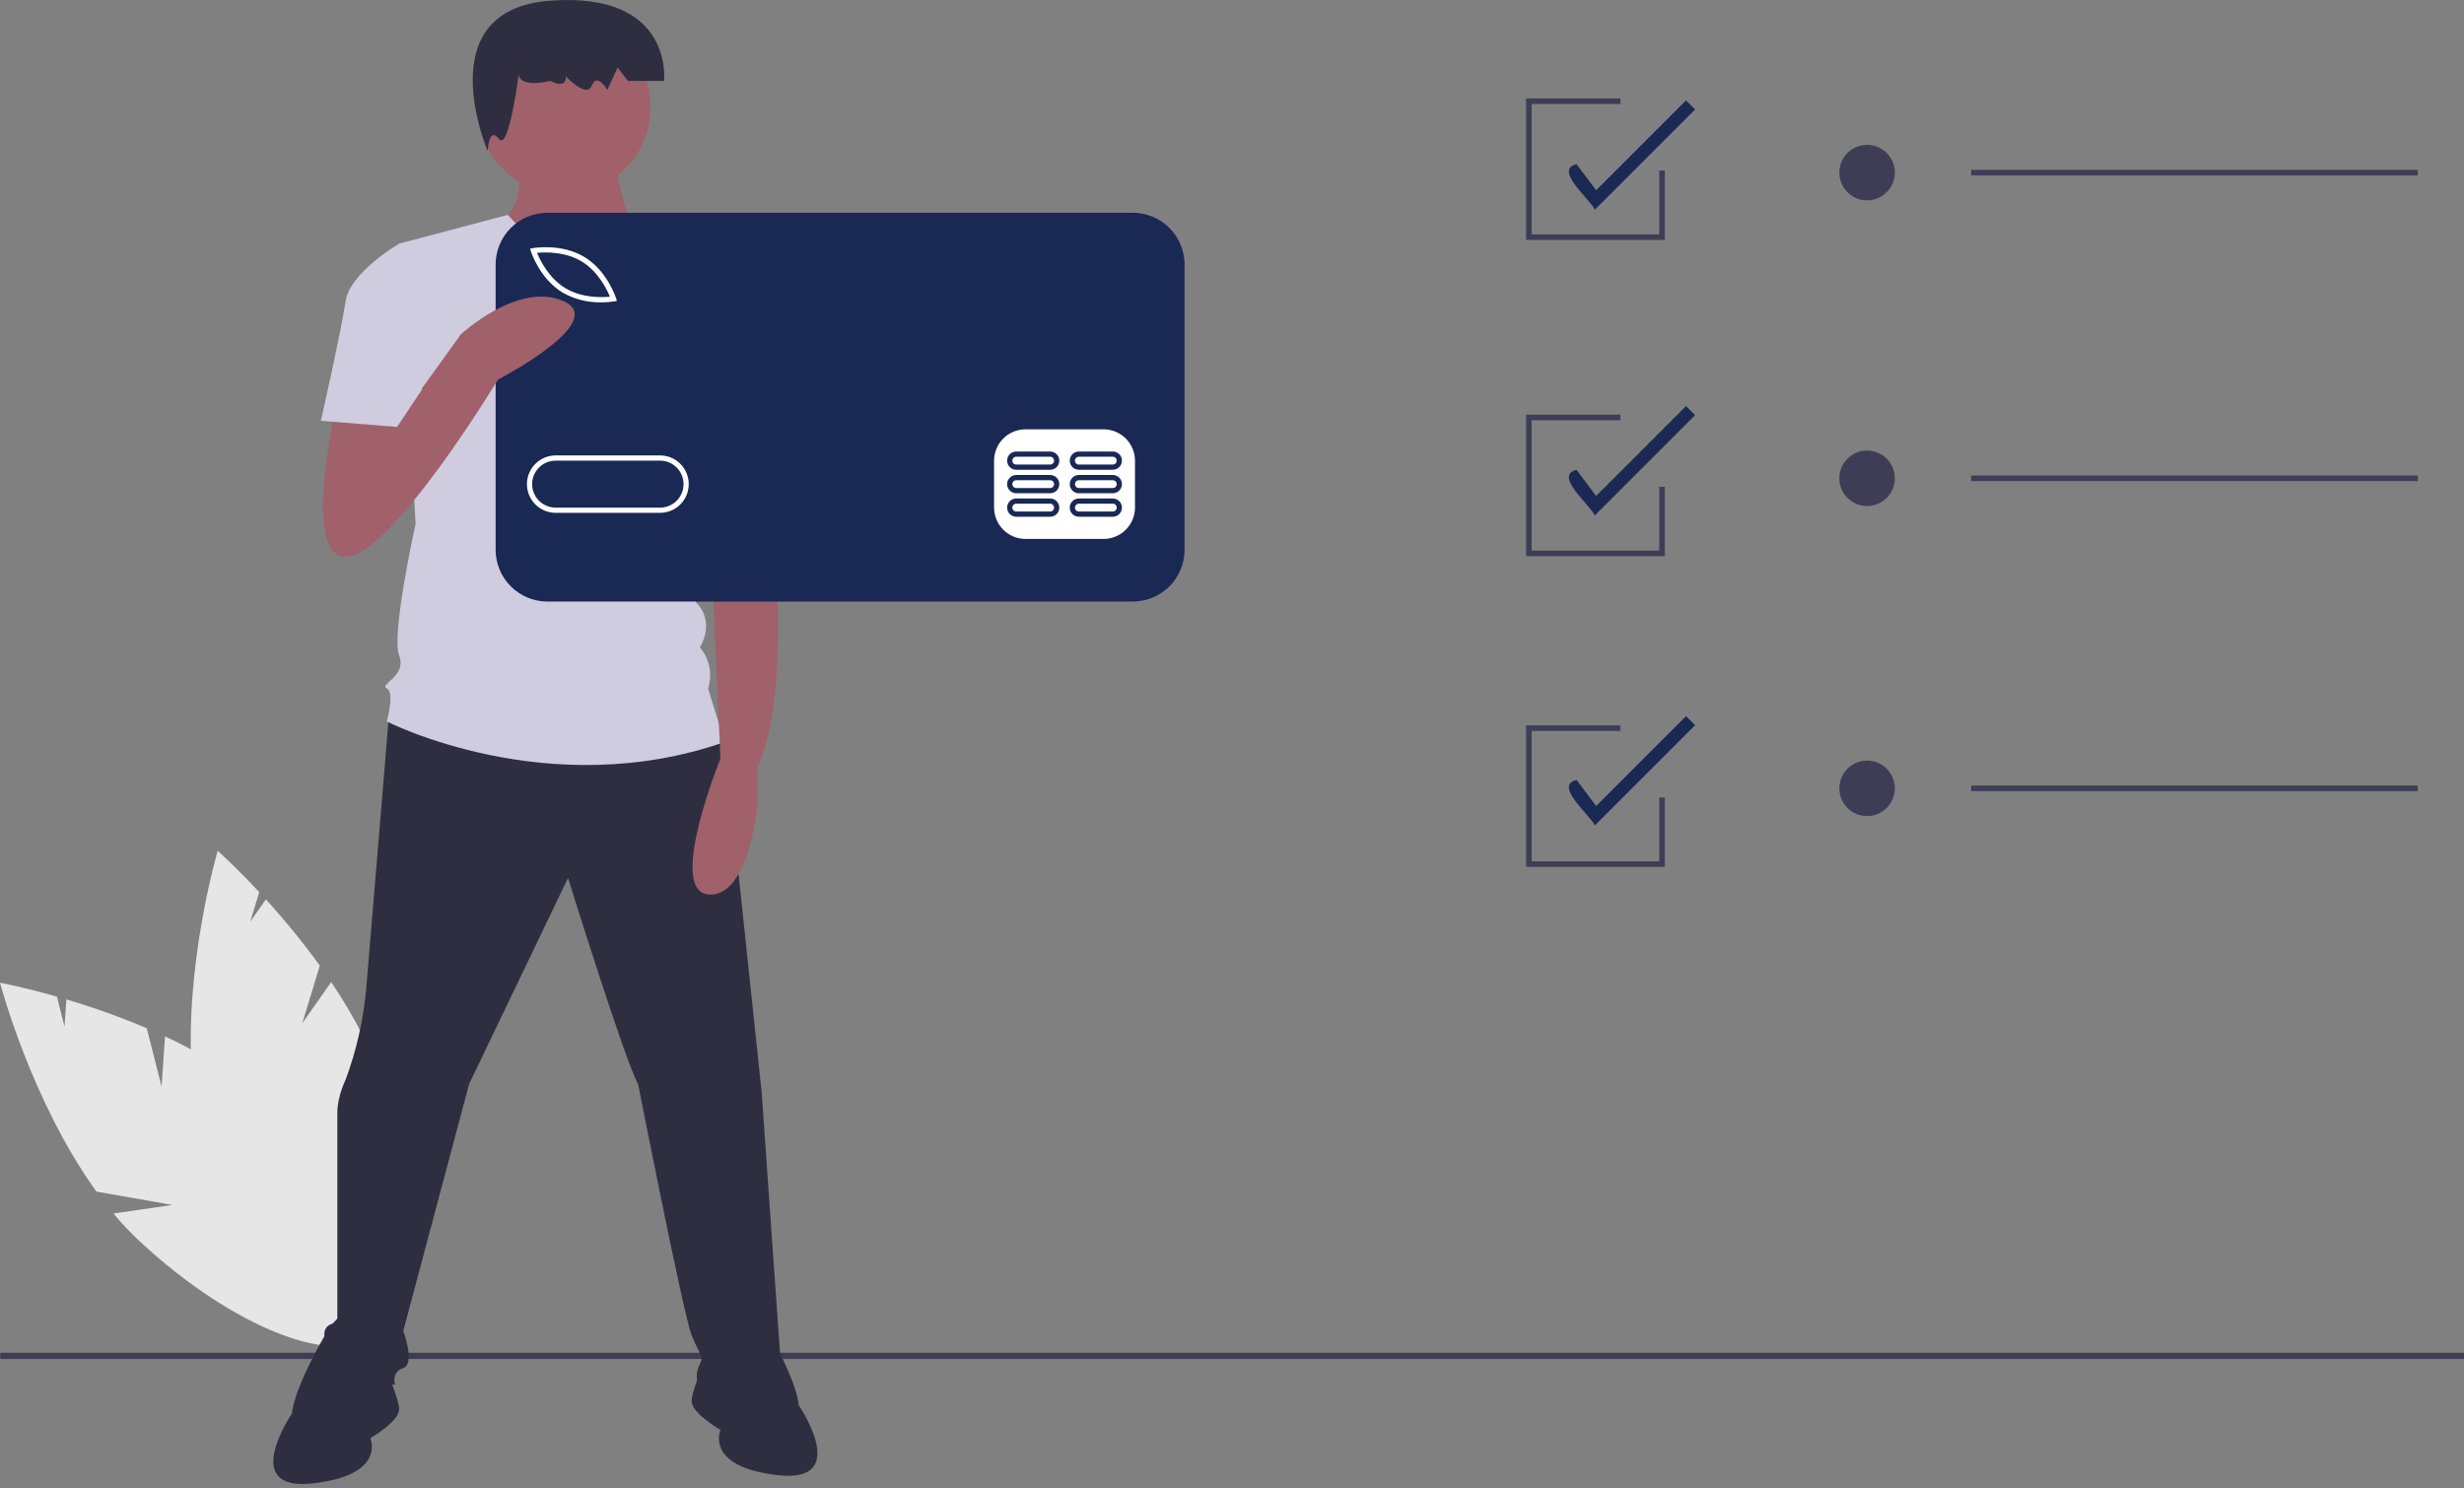 <svg width="250" height="151" viewBox="0 0 250 151" fill="none" xmlns="http://www.w3.org/2000/svg">
<rect x="0" y="0" width="250" height="151" fill="#808080" stroke="none"/>
<g clip-path="url(#clip0)">
<path d="M16.393 110.266L14.892 104.345C12.23 103.217 9.507 102.239 6.735 101.418L6.545 104.17L5.776 101.138C2.339 100.157 0 99.724 0 99.724C0 99.724 3.159 111.737 9.785 120.921L17.506 122.277L11.508 123.142C12.341 124.145 13.238 125.095 14.191 125.985C23.829 134.932 34.565 139.037 38.17 135.154C41.774 131.27 36.882 120.87 27.244 111.923C24.255 109.149 20.502 106.923 16.744 105.172L16.393 110.266Z" fill="#E6E6E6"/>
<path d="M30.671 103.836L32.447 97.991C30.751 95.649 28.925 93.405 26.976 91.269L25.392 93.527L26.301 90.534C23.865 87.917 22.087 86.338 22.087 86.338C22.087 86.338 18.582 98.254 19.506 109.541L25.415 114.693L19.833 112.333C20.029 113.623 20.305 114.899 20.66 116.154C24.287 128.795 31.355 137.858 36.448 136.397C41.541 134.936 42.73 123.504 39.103 110.863C37.979 106.944 35.916 103.098 33.605 99.656L30.671 103.836Z" fill="#E6E6E6"/>
<path d="M250 137.276H0.022V137.907H250V137.276Z" fill="#3F3D56"/>
<path d="M39.517 71.957C39.517 71.957 37.571 95.364 37.153 100.379C36.866 103.523 36.163 106.615 35.063 109.575C35.063 109.575 34.227 111.246 34.227 112.918V134.235C34.227 134.235 32.555 134.235 32.973 135.907C33.391 137.579 33.809 140.504 33.809 140.504H40.078C40.078 140.504 39.66 139.251 40.914 138.833C42.168 138.415 40.914 135.071 40.914 135.071L47.602 109.993L57.633 89.094C57.633 89.094 63.485 107.903 64.739 109.993C64.739 109.993 69.336 133.399 70.172 135.489C71.008 137.579 71.426 137.579 71.008 138.415C70.59 139.251 70.59 140.086 71.008 140.504C71.426 140.922 79.368 140.504 79.368 140.504L77.278 110.828L73.516 75.301L54.289 69.449L39.517 71.957Z" fill="#2F2E41"/>
<path d="M38.407 137.161C38.407 137.161 36.317 129.637 32.973 135.489C29.629 141.341 29.629 143.431 29.629 143.431C29.629 143.431 24.196 151.372 31.719 150.536C39.243 149.7 37.571 145.938 37.571 145.938C37.571 145.938 40.496 144.266 40.496 143.013C40.496 141.759 38.407 137.161 38.407 137.161Z" fill="#2F2E41"/>
<path d="M72.262 136.324C72.262 136.324 74.352 128.801 77.696 134.653C81.04 140.504 81.04 142.594 81.04 142.594C81.04 142.594 86.473 150.536 78.95 149.7C71.426 148.864 73.098 145.102 73.098 145.102C73.098 145.102 70.172 143.43 70.172 142.176C70.172 140.922 72.262 136.324 72.262 136.324Z" fill="#2F2E41"/>
<path d="M52.618 15.531C52.618 15.531 53.454 20.964 50.946 22.218C48.438 23.472 56.38 28.07 58.469 28.07C60.559 28.07 64.321 23.89 64.321 23.89C64.321 23.89 62.231 17.621 62.649 16.367L52.618 15.531Z" fill="#A0616A"/>
<path d="M57.215 19.711C62.063 19.711 65.993 15.781 65.993 10.933C65.993 6.086 62.063 2.156 57.215 2.156C52.368 2.156 48.438 6.086 48.438 10.933C48.438 15.781 52.368 19.711 57.215 19.711Z" fill="#A0616A"/>
<path d="M74.352 28.906L63.903 22.576C63.903 22.576 57.958 29.324 51.526 21.801L40.496 24.727L42.168 53.149C42.168 53.149 39.66 64.434 40.496 66.524C41.332 68.614 38.406 69.45 39.242 69.868C40.078 70.285 39.242 73.211 39.242 73.211C39.242 73.211 55.543 81.571 73.516 75.301L71.844 69.868C72.072 69.157 72.114 68.401 71.968 67.669C71.822 66.938 71.491 66.256 71.008 65.688C71.008 65.688 72.68 63.18 70.59 61.09C70.59 61.09 71.426 57.328 69.336 55.657L68.918 49.805L70.172 46.879L74.352 28.906Z" fill="#CFCCE0"/>
<path d="M52.723 6.858C52.723 6.858 51.677 9.122 55.863 8.216C55.863 8.216 57.432 9.122 57.432 7.763C57.432 7.763 59.525 10.028 60.048 8.669C60.572 7.31 61.618 9.122 61.618 9.122L62.664 6.858L63.711 8.216H67.374C67.374 8.216 68.42 -0.842 55.863 0.064C43.305 0.97 49.483 15.322 49.483 15.322C49.483 15.322 49.584 12.746 50.63 14.104C51.677 15.463 52.723 6.858 52.723 6.858Z" fill="#2F2E41"/>
<path d="M78.114 45.625L78.531 54.402C78.531 54.402 80.203 70.703 76.86 77.809V81.571C76.86 81.571 76.024 91.184 71.844 90.766C67.664 90.348 73.098 76.973 73.098 76.973L72.262 58.582L71.426 48.133L78.114 45.625Z" fill="#A0616A"/>
<path d="M69.754 29.324L73.924 28.646C76.927 31.532 78.973 35.27 79.786 39.355C81.04 46.043 81.458 47.297 81.458 47.297L71.426 49.804L65.993 39.355L69.754 29.324Z" fill="#CFCCE0"/>
<path d="M117.762 24.554H51.802V57.319H117.762V24.554Z" fill="white"/>
<path d="M59.004 26.524C57.31 25.505 55.267 25.583 54.49 25.661C54.786 26.383 55.673 28.225 57.368 29.245C59.066 30.267 61.107 30.186 61.883 30.109C61.587 29.387 60.699 27.544 59.004 26.524Z" fill="#1A2854"/>
<path d="M66.967 46.746H56.376C56.063 46.745 55.752 46.807 55.463 46.926C55.174 47.046 54.911 47.221 54.689 47.443C54.468 47.664 54.292 47.927 54.172 48.216C54.052 48.505 53.99 48.816 53.99 49.129C53.99 49.442 54.052 49.752 54.172 50.041C54.292 50.331 54.468 50.593 54.689 50.815C54.911 51.036 55.174 51.211 55.463 51.331C55.752 51.451 56.063 51.512 56.376 51.512H66.967C67.28 51.512 67.59 51.451 67.88 51.331C68.169 51.211 68.432 51.036 68.654 50.815C68.875 50.593 69.051 50.331 69.171 50.041C69.291 49.752 69.353 49.442 69.353 49.129C69.353 48.816 69.291 48.505 69.171 48.216C69.051 47.927 68.875 47.664 68.654 47.443C68.432 47.221 68.169 47.046 67.88 46.926C67.59 46.807 67.28 46.745 66.967 46.746Z" fill="#1A2854"/>
<path d="M114.928 21.591H55.546C54.855 21.591 54.172 21.727 53.533 21.992C52.895 22.256 52.315 22.643 51.827 23.132C51.338 23.62 50.951 24.2 50.687 24.838C50.422 25.477 50.286 26.161 50.286 26.852V55.784C50.286 57.179 50.84 58.517 51.827 59.503C52.813 60.49 54.151 61.044 55.546 61.044H114.928C116.323 61.044 117.661 60.49 118.648 59.503C119.634 58.517 120.188 57.179 120.188 55.784V26.852C120.188 26.161 120.052 25.477 119.788 24.838C119.524 24.2 119.136 23.62 118.648 23.132C118.159 22.643 117.579 22.256 116.941 21.992C116.303 21.727 115.619 21.591 114.928 21.591ZM54.077 25.18C54.194 25.158 56.975 24.685 59.278 26.071C61.58 27.456 62.464 30.134 62.501 30.248L62.594 30.537L62.295 30.59C61.869 30.656 61.438 30.688 61.007 30.684C59.638 30.71 58.287 30.37 57.095 29.698C54.792 28.313 53.908 25.635 53.871 25.521L53.778 25.233L54.077 25.18ZM66.967 52.041H56.376C55.604 52.041 54.863 51.734 54.317 51.188C53.77 50.642 53.464 49.901 53.464 49.129C53.464 48.356 53.77 47.615 54.317 47.069C54.863 46.523 55.604 46.216 56.376 46.216H66.967C67.74 46.216 68.481 46.523 69.027 47.069C69.573 47.615 69.88 48.356 69.88 49.129C69.88 49.901 69.573 50.642 69.027 51.188C68.481 51.734 67.74 52.041 66.967 52.041ZM115.158 51.512C115.155 52.353 114.82 53.16 114.224 53.756C113.629 54.351 112.822 54.687 111.98 54.689H104.037C103.195 54.687 102.388 54.351 101.793 53.756C101.197 53.16 100.862 52.353 100.859 51.512V46.746C100.862 45.904 101.197 45.097 101.793 44.502C102.388 43.906 103.195 43.571 104.037 43.568H111.98C112.822 43.571 113.629 43.906 114.224 44.502C114.82 45.097 115.155 45.904 115.158 46.746V51.512Z" fill="#1A2854"/>
<path d="M106.552 50.585H103.11C102.864 50.585 102.628 50.683 102.455 50.856C102.281 51.03 102.183 51.266 102.183 51.512C102.183 51.758 102.281 51.993 102.455 52.167C102.628 52.341 102.864 52.438 103.11 52.438H106.552C106.798 52.438 107.033 52.341 107.207 52.167C107.381 51.993 107.479 51.758 107.479 51.512C107.479 51.266 107.381 51.03 107.207 50.856C107.033 50.683 106.798 50.585 106.552 50.585ZM106.552 51.909H103.11C103.058 51.909 103.006 51.899 102.958 51.879C102.909 51.859 102.865 51.83 102.828 51.793C102.791 51.756 102.762 51.712 102.742 51.664C102.722 51.616 102.712 51.564 102.712 51.512C102.712 51.459 102.722 51.408 102.742 51.359C102.762 51.311 102.791 51.267 102.828 51.23C102.865 51.194 102.909 51.164 102.958 51.145C103.006 51.125 103.058 51.114 103.11 51.114H106.552C106.657 51.115 106.758 51.157 106.832 51.231C106.906 51.306 106.948 51.407 106.948 51.512C106.948 51.617 106.906 51.718 106.832 51.792C106.758 51.867 106.657 51.909 106.552 51.909Z" fill="#1A2854"/>
<path d="M112.907 50.585H109.464C109.219 50.585 108.983 50.683 108.809 50.856C108.635 51.03 108.538 51.266 108.538 51.512C108.538 51.758 108.635 51.993 108.809 52.167C108.983 52.341 109.219 52.438 109.464 52.438H112.907C113.152 52.438 113.388 52.341 113.562 52.167C113.736 51.993 113.833 51.758 113.833 51.512C113.833 51.266 113.736 51.03 113.562 50.856C113.388 50.683 113.152 50.585 112.907 50.585ZM112.907 51.909H109.464C109.412 51.909 109.36 51.899 109.312 51.879C109.264 51.859 109.22 51.83 109.183 51.793C109.146 51.756 109.116 51.712 109.096 51.664C109.076 51.616 109.066 51.564 109.066 51.512C109.066 51.459 109.076 51.408 109.096 51.359C109.116 51.311 109.146 51.267 109.183 51.23C109.22 51.194 109.264 51.164 109.312 51.145C109.36 51.125 109.412 51.114 109.464 51.114H112.907C113.012 51.115 113.112 51.157 113.187 51.231C113.261 51.306 113.303 51.407 113.303 51.512C113.303 51.617 113.261 51.718 113.187 51.792C113.112 51.867 113.012 51.909 112.907 51.909Z" fill="#1A2854"/>
<path d="M106.552 48.202H103.11C102.864 48.202 102.628 48.299 102.455 48.473C102.281 48.647 102.183 48.883 102.183 49.128C102.183 49.374 102.281 49.61 102.455 49.784C102.628 49.958 102.864 50.055 103.11 50.055H106.552C106.798 50.055 107.033 49.958 107.207 49.784C107.381 49.61 107.479 49.374 107.479 49.128C107.479 48.883 107.381 48.647 107.207 48.473C107.033 48.299 106.798 48.202 106.552 48.202ZM106.552 49.526H103.11C103.058 49.526 103.006 49.515 102.958 49.495C102.91 49.475 102.866 49.446 102.829 49.409C102.792 49.372 102.763 49.329 102.743 49.28C102.723 49.232 102.713 49.181 102.713 49.128C102.713 49.076 102.723 49.025 102.743 48.976C102.763 48.928 102.792 48.884 102.829 48.848C102.866 48.811 102.91 48.781 102.958 48.761C103.006 48.742 103.058 48.731 103.11 48.731H106.552C106.604 48.731 106.656 48.742 106.704 48.761C106.752 48.781 106.796 48.811 106.833 48.848C106.87 48.884 106.899 48.928 106.919 48.976C106.939 49.025 106.949 49.076 106.949 49.128C106.949 49.181 106.939 49.232 106.919 49.28C106.899 49.329 106.87 49.372 106.833 49.409C106.796 49.446 106.752 49.475 106.704 49.495C106.656 49.515 106.604 49.526 106.552 49.526Z" fill="#1A2854"/>
<path d="M112.907 48.202H109.464C109.219 48.202 108.983 48.299 108.809 48.473C108.635 48.647 108.538 48.883 108.538 49.128C108.538 49.374 108.635 49.61 108.809 49.784C108.983 49.958 109.219 50.055 109.464 50.055H112.907C113.152 50.055 113.388 49.958 113.562 49.784C113.736 49.61 113.833 49.374 113.833 49.128C113.833 48.883 113.736 48.647 113.562 48.473C113.388 48.299 113.152 48.202 112.907 48.202ZM112.907 49.526H109.464C109.412 49.526 109.361 49.515 109.312 49.495C109.264 49.475 109.22 49.446 109.183 49.409C109.147 49.372 109.117 49.329 109.097 49.28C109.077 49.232 109.067 49.181 109.067 49.128C109.067 49.076 109.077 49.025 109.097 48.976C109.117 48.928 109.147 48.884 109.183 48.848C109.22 48.811 109.264 48.781 109.312 48.761C109.361 48.742 109.412 48.731 109.464 48.731H112.907C112.959 48.731 113.01 48.742 113.058 48.761C113.107 48.781 113.15 48.811 113.187 48.848C113.224 48.884 113.253 48.928 113.273 48.976C113.293 49.025 113.304 49.076 113.304 49.128C113.304 49.181 113.293 49.232 113.273 49.28C113.253 49.329 113.224 49.372 113.187 49.409C113.15 49.446 113.107 49.475 113.058 49.495C113.01 49.515 112.959 49.526 112.907 49.526Z" fill="#1A2854"/>
<path d="M106.552 45.819H103.11C102.864 45.819 102.628 45.916 102.455 46.09C102.281 46.264 102.183 46.5 102.183 46.746C102.183 46.991 102.281 47.227 102.455 47.401C102.628 47.575 102.864 47.672 103.11 47.672H106.552C106.798 47.672 107.033 47.575 107.207 47.401C107.381 47.227 107.479 46.991 107.479 46.746C107.479 46.5 107.381 46.264 107.207 46.09C107.033 45.916 106.798 45.819 106.552 45.819ZM106.552 47.143H103.11C103.058 47.143 103.006 47.133 102.958 47.113C102.909 47.093 102.865 47.064 102.828 47.027C102.791 46.99 102.762 46.946 102.742 46.898C102.722 46.85 102.712 46.798 102.712 46.746C102.712 46.693 102.722 46.642 102.742 46.593C102.762 46.545 102.791 46.501 102.828 46.464C102.865 46.428 102.909 46.398 102.958 46.378C103.006 46.358 103.058 46.348 103.11 46.348H106.552C106.657 46.349 106.758 46.391 106.832 46.465C106.906 46.54 106.948 46.64 106.948 46.746C106.948 46.851 106.906 46.952 106.832 47.026C106.758 47.1 106.657 47.142 106.552 47.143Z" fill="#1A2854"/>
<path d="M112.907 45.819H109.464C109.219 45.819 108.983 45.916 108.809 46.09C108.635 46.264 108.538 46.5 108.538 46.746C108.538 46.991 108.635 47.227 108.809 47.401C108.983 47.575 109.219 47.672 109.464 47.672H112.907C113.152 47.672 113.388 47.575 113.562 47.401C113.736 47.227 113.833 46.991 113.833 46.746C113.833 46.5 113.736 46.264 113.562 46.09C113.388 45.916 113.152 45.819 112.907 45.819ZM112.907 47.143H109.464C109.412 47.143 109.36 47.133 109.312 47.113C109.264 47.093 109.22 47.064 109.183 47.027C109.146 46.99 109.116 46.946 109.096 46.898C109.076 46.85 109.066 46.798 109.066 46.746C109.066 46.693 109.076 46.642 109.096 46.593C109.116 46.545 109.146 46.501 109.183 46.464C109.22 46.428 109.264 46.398 109.312 46.378C109.36 46.358 109.412 46.348 109.464 46.348H112.907C113.012 46.349 113.112 46.391 113.187 46.465C113.261 46.54 113.303 46.64 113.303 46.746C113.303 46.851 113.261 46.952 113.187 47.026C113.112 47.1 113.012 47.142 112.907 47.143Z" fill="#1A2854"/>
<path d="M34.227 40.609C34.227 40.609 30.465 56.492 35.062 56.492C39.66 56.492 50.528 38.519 50.528 38.519C50.528 38.519 61.813 32.667 57.215 30.578C52.617 28.488 46.766 33.921 46.766 33.921L40.014 43.295L39.66 38.519L34.227 40.609Z" fill="#A0616A"/>
<path d="M43.004 27.234L40.496 24.726C40.496 24.726 35.48 27.652 35.062 30.578C34.645 33.504 32.555 42.699 32.555 42.699L40.287 43.326L42.795 39.564L43.004 27.234Z" fill="#CFCCE0"/>
<path d="M161.805 21.288C161.49 20.358 157.541 17.198 159.961 16.667L161.945 19.312L171.068 10.19L171.985 11.107L161.805 21.288Z" fill="#1A2854"/>
<path d="M161.805 52.309C161.49 51.379 157.541 48.218 159.961 47.687L161.945 50.333L171.068 41.21L171.985 42.128L161.805 52.309Z" fill="#1A2854"/>
<path d="M161.805 83.772C161.49 82.842 157.541 79.682 159.961 79.151L161.945 81.796L171.068 72.674L171.985 73.591L161.805 83.772Z" fill="#1A2854"/>
<path d="M189.437 20.331C190.992 20.331 192.252 19.071 192.252 17.516C192.252 15.961 190.992 14.701 189.437 14.701C187.882 14.701 186.622 15.961 186.622 17.516C186.622 19.071 187.882 20.331 189.437 20.331Z" fill="#3F3D56"/>
<path d="M245.316 17.235H199.993V17.798H245.316V17.235Z" fill="#3F3D56"/>
<path d="M189.437 51.352C190.992 51.352 192.252 50.092 192.252 48.537C192.252 46.982 190.992 45.722 189.437 45.722C187.882 45.722 186.622 46.982 186.622 48.537C186.622 50.092 187.882 51.352 189.437 51.352Z" fill="#3F3D56"/>
<path d="M245.316 48.255H199.993V48.818H245.316V48.255Z" fill="#3F3D56"/>
<path d="M189.437 82.815C190.992 82.815 192.252 81.555 192.252 80C192.252 78.445 190.992 77.185 189.437 77.185C187.882 77.185 186.622 78.445 186.622 80C186.622 81.555 187.882 82.815 189.437 82.815Z" fill="#3F3D56"/>
<path d="M245.316 79.718H199.993V80.281H245.316V79.718Z" fill="#3F3D56"/>
<path d="M168.915 87.967H154.839V73.61H164.411V74.173H155.402V87.404H168.352V80.929H168.915V87.967Z" fill="#3F3D56"/>
<path d="M168.915 56.438H154.839V42.081H164.411V42.644H155.402V55.875H168.352V49.4H168.915V56.438Z" fill="#3F3D56"/>
<path d="M168.915 24.346H154.839V9.989H164.411V10.552H155.402V23.783H168.352V17.308H168.915V24.346Z" fill="#3F3D56"/>
</g>
<defs>
<clipPath id="clip0">
<rect width="250" height="150.597" fill="white"/>
</clipPath>
</defs>
</svg>
